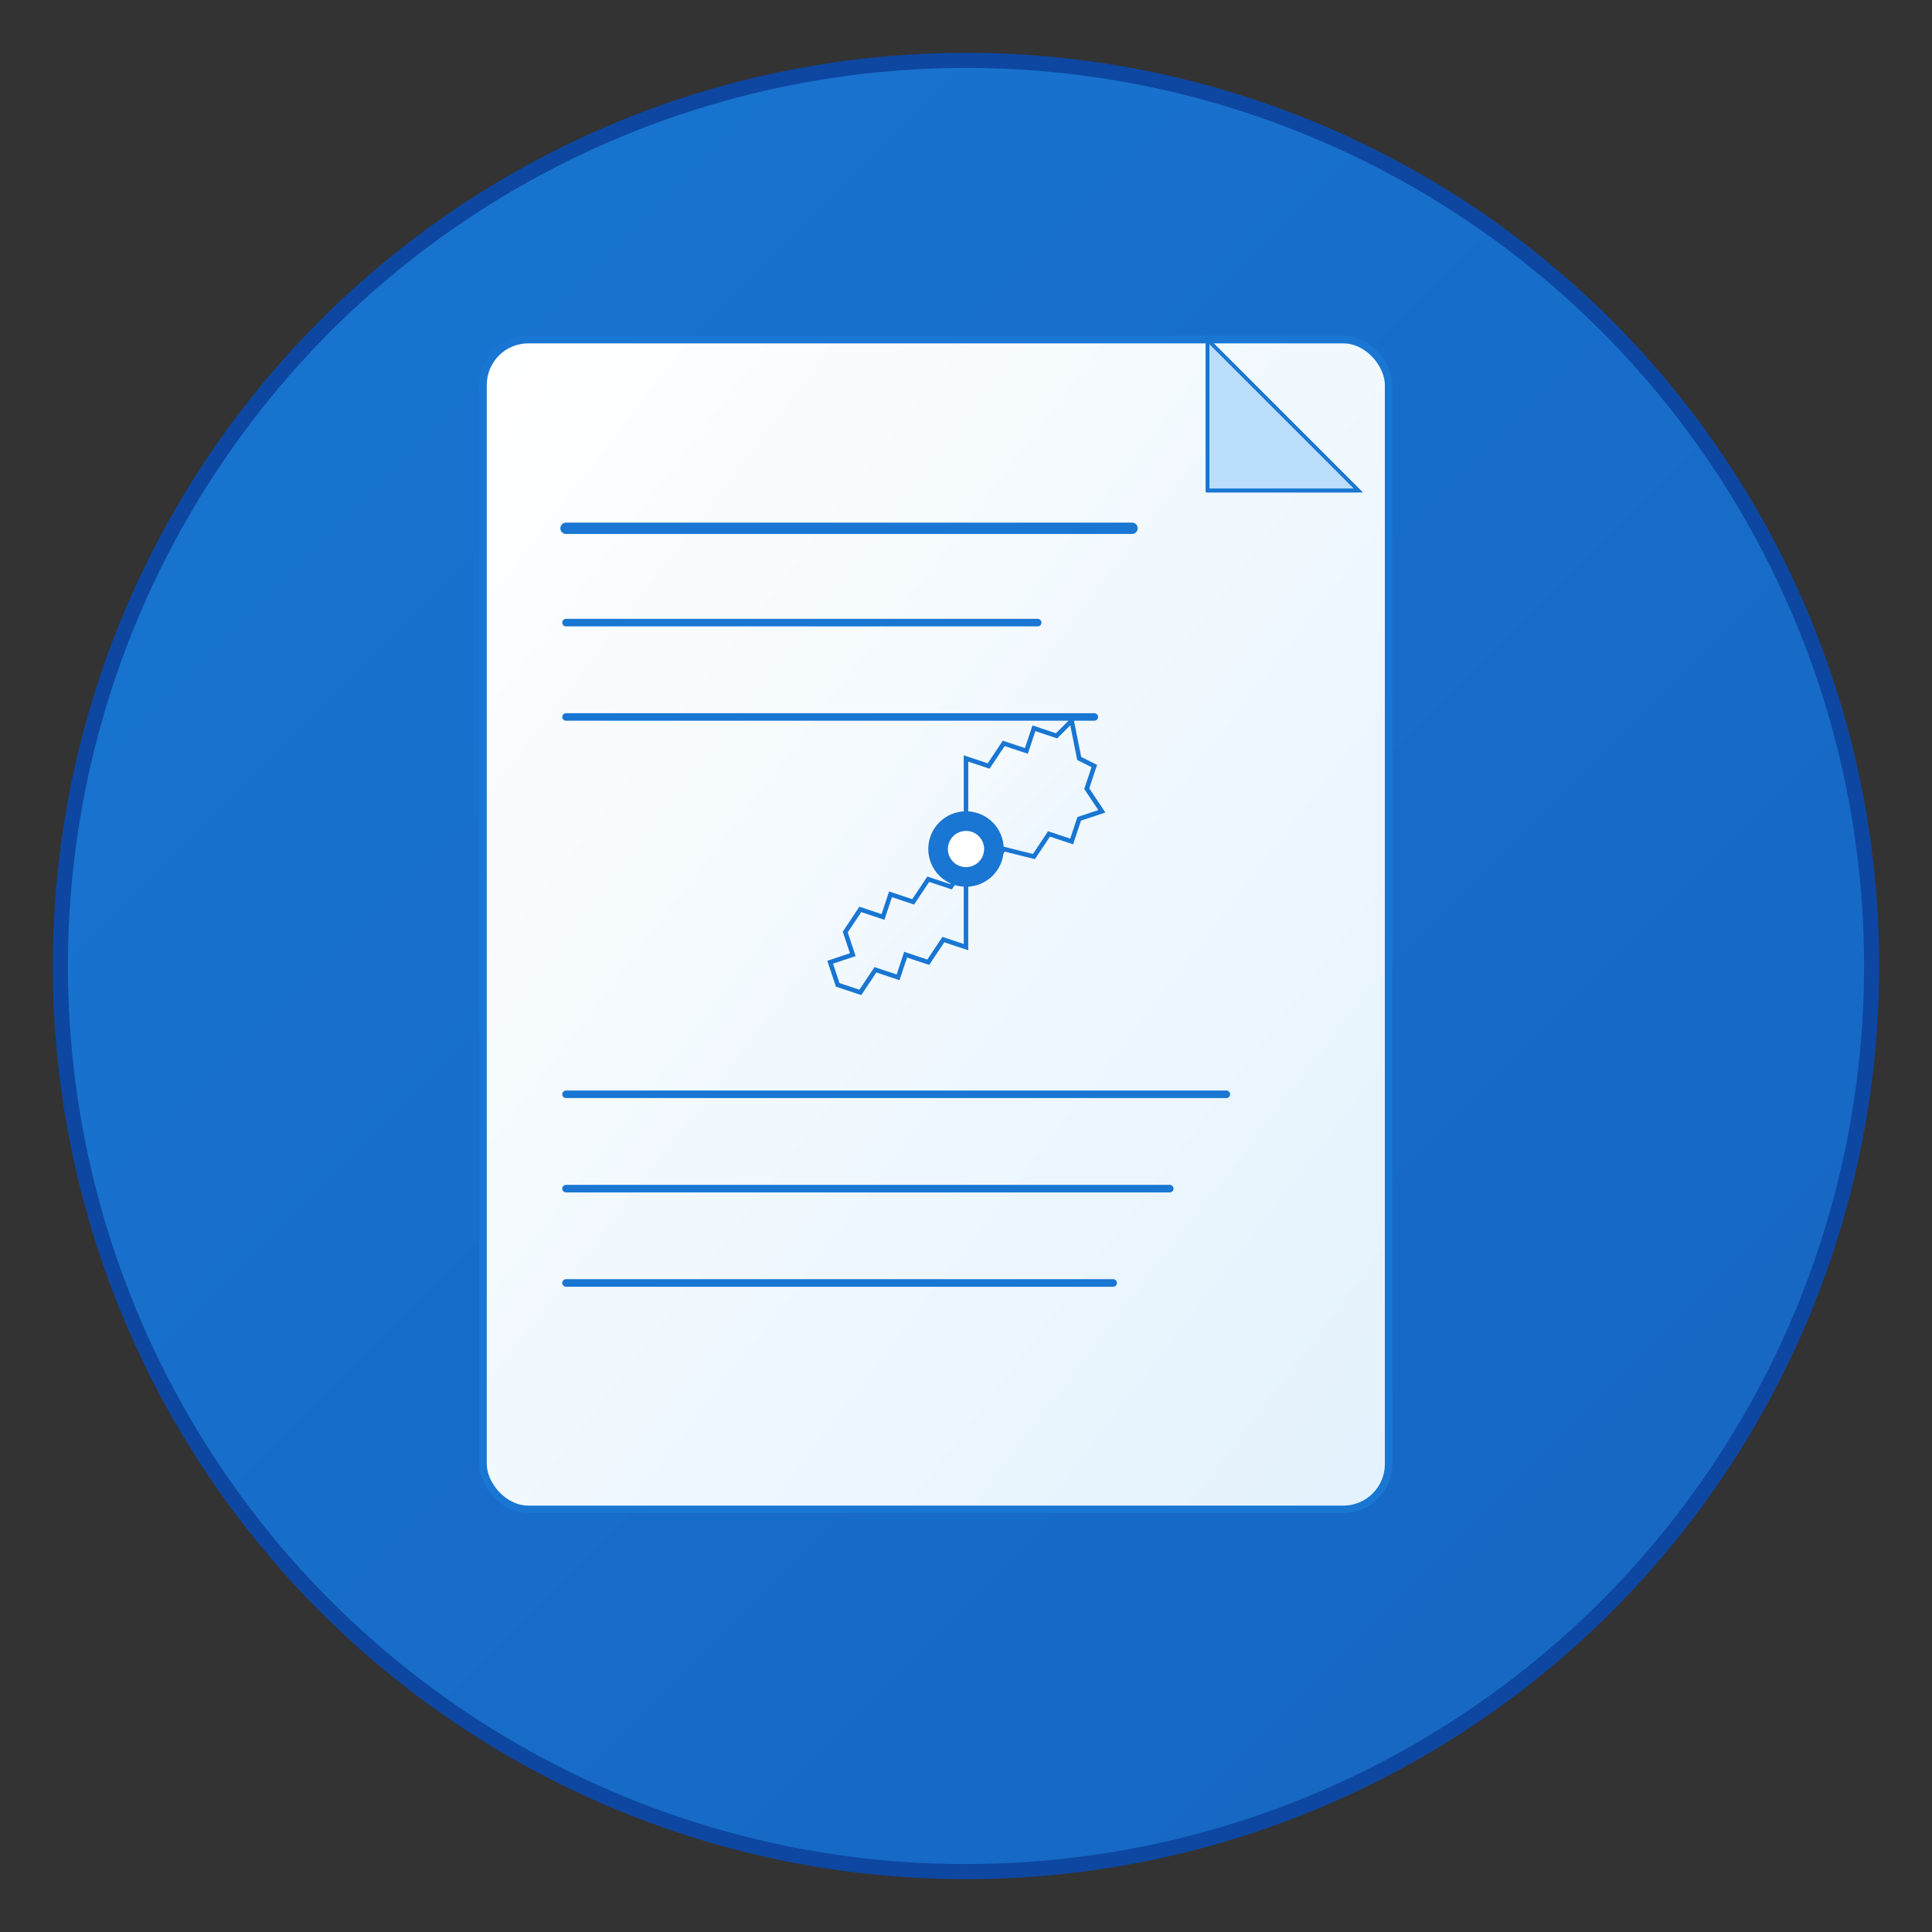 <svg width="1024" height="1024" viewBox="0 0 1024 1024" xmlns="http://www.w3.org/2000/svg">
  <rect x="0" y="0" width="1024" height="1024" fill="#333333" stroke="none"/>
  <!-- Background gradient -->
  <defs>
    <linearGradient id="bgGradient" x1="0%" y1="0%" x2="100%" y2="100%">
      <stop offset="0%" style="stop-color:#1976D2;stop-opacity:1" />
      <stop offset="100%" style="stop-color:#1565C0;stop-opacity:1" />
    </linearGradient>
    <linearGradient id="iconGradient" x1="0%" y1="0%" x2="100%" y2="100%">
      <stop offset="0%" style="stop-color:#FFFFFF;stop-opacity:1" />
      <stop offset="100%" style="stop-color:#E3F2FD;stop-opacity:1" />
    </linearGradient>
  </defs>
  
  <!-- Background circle -->
  <circle cx="512" cy="512" r="480" fill="url(#bgGradient)" stroke="#0D47A1" stroke-width="8"/>
  
  <!-- Document shape -->
  <rect x="256" y="180" width="480" height="620" rx="24" ry="24" fill="url(#iconGradient)" stroke="#1976D2" stroke-width="4"/>
  
  <!-- Document corner fold -->
  <polygon points="640,180 640,260 720,260" fill="#BBDEFB" stroke="#1976D2" stroke-width="2"/>
  <line x1="640" y1="180" x2="640" y2="260" stroke="#1976D2" stroke-width="2"/>
  <line x1="640" y1="260" x2="720" y2="260" stroke="#1976D2" stroke-width="2"/>
  
  <!-- Job/Gear icon in center -->
  <g transform="translate(512,450) scale(0.8)">
    <!-- Gear/cog shape -->
    <path d="M 0,-60 L 15,-55 L 25,-70 L 40,-65 L 45,-80 L 60,-75 L 70,-85 L 75,-60 L 85,-55 L 80,-40 L 90,-25 L 75,-20 L 70,-5 L 55,-10 L 45,5 L 25,0 L 15,15 L 0,10 L -10,25 L -25,20 L -35,35 L -50,30 L -55,45 L -70,40 L -80,55 L -75,70 L -90,75 L -85,90 L -70,95 L -60,80 L -45,85 L -40,70 L -25,75 L -15,60 L 0,65 Z" 
          fill="url(#iconGradient)" stroke="#1976D2" stroke-width="3"/>
    <!-- Center circle of gear -->
    <circle cx="0" cy="0" r="25" fill="#1976D2"/>
    <!-- Inner circle -->
    <circle cx="0" cy="0" r="12" fill="#FFFFFF"/>
  </g>
  
  <!-- Document lines -->
  <line x1="300" y1="280" x2="600" y2="280" stroke="#1976D2" stroke-width="6" stroke-linecap="round"/>
  <line x1="300" y1="330" x2="550" y2="330" stroke="#1976D2" stroke-width="4" stroke-linecap="round"/>
  <line x1="300" y1="380" x2="580" y2="380" stroke="#1976D2" stroke-width="4" stroke-linecap="round"/>
  
  <!-- Bottom section lines -->
  <line x1="300" y1="580" x2="650" y2="580" stroke="#1976D2" stroke-width="4" stroke-linecap="round"/>
  <line x1="300" y1="630" x2="620" y2="630" stroke="#1976D2" stroke-width="4" stroke-linecap="round"/>
  <line x1="300" y1="680" x2="590" y2="680" stroke="#1976D2" stroke-width="4" stroke-linecap="round"/>
</svg>